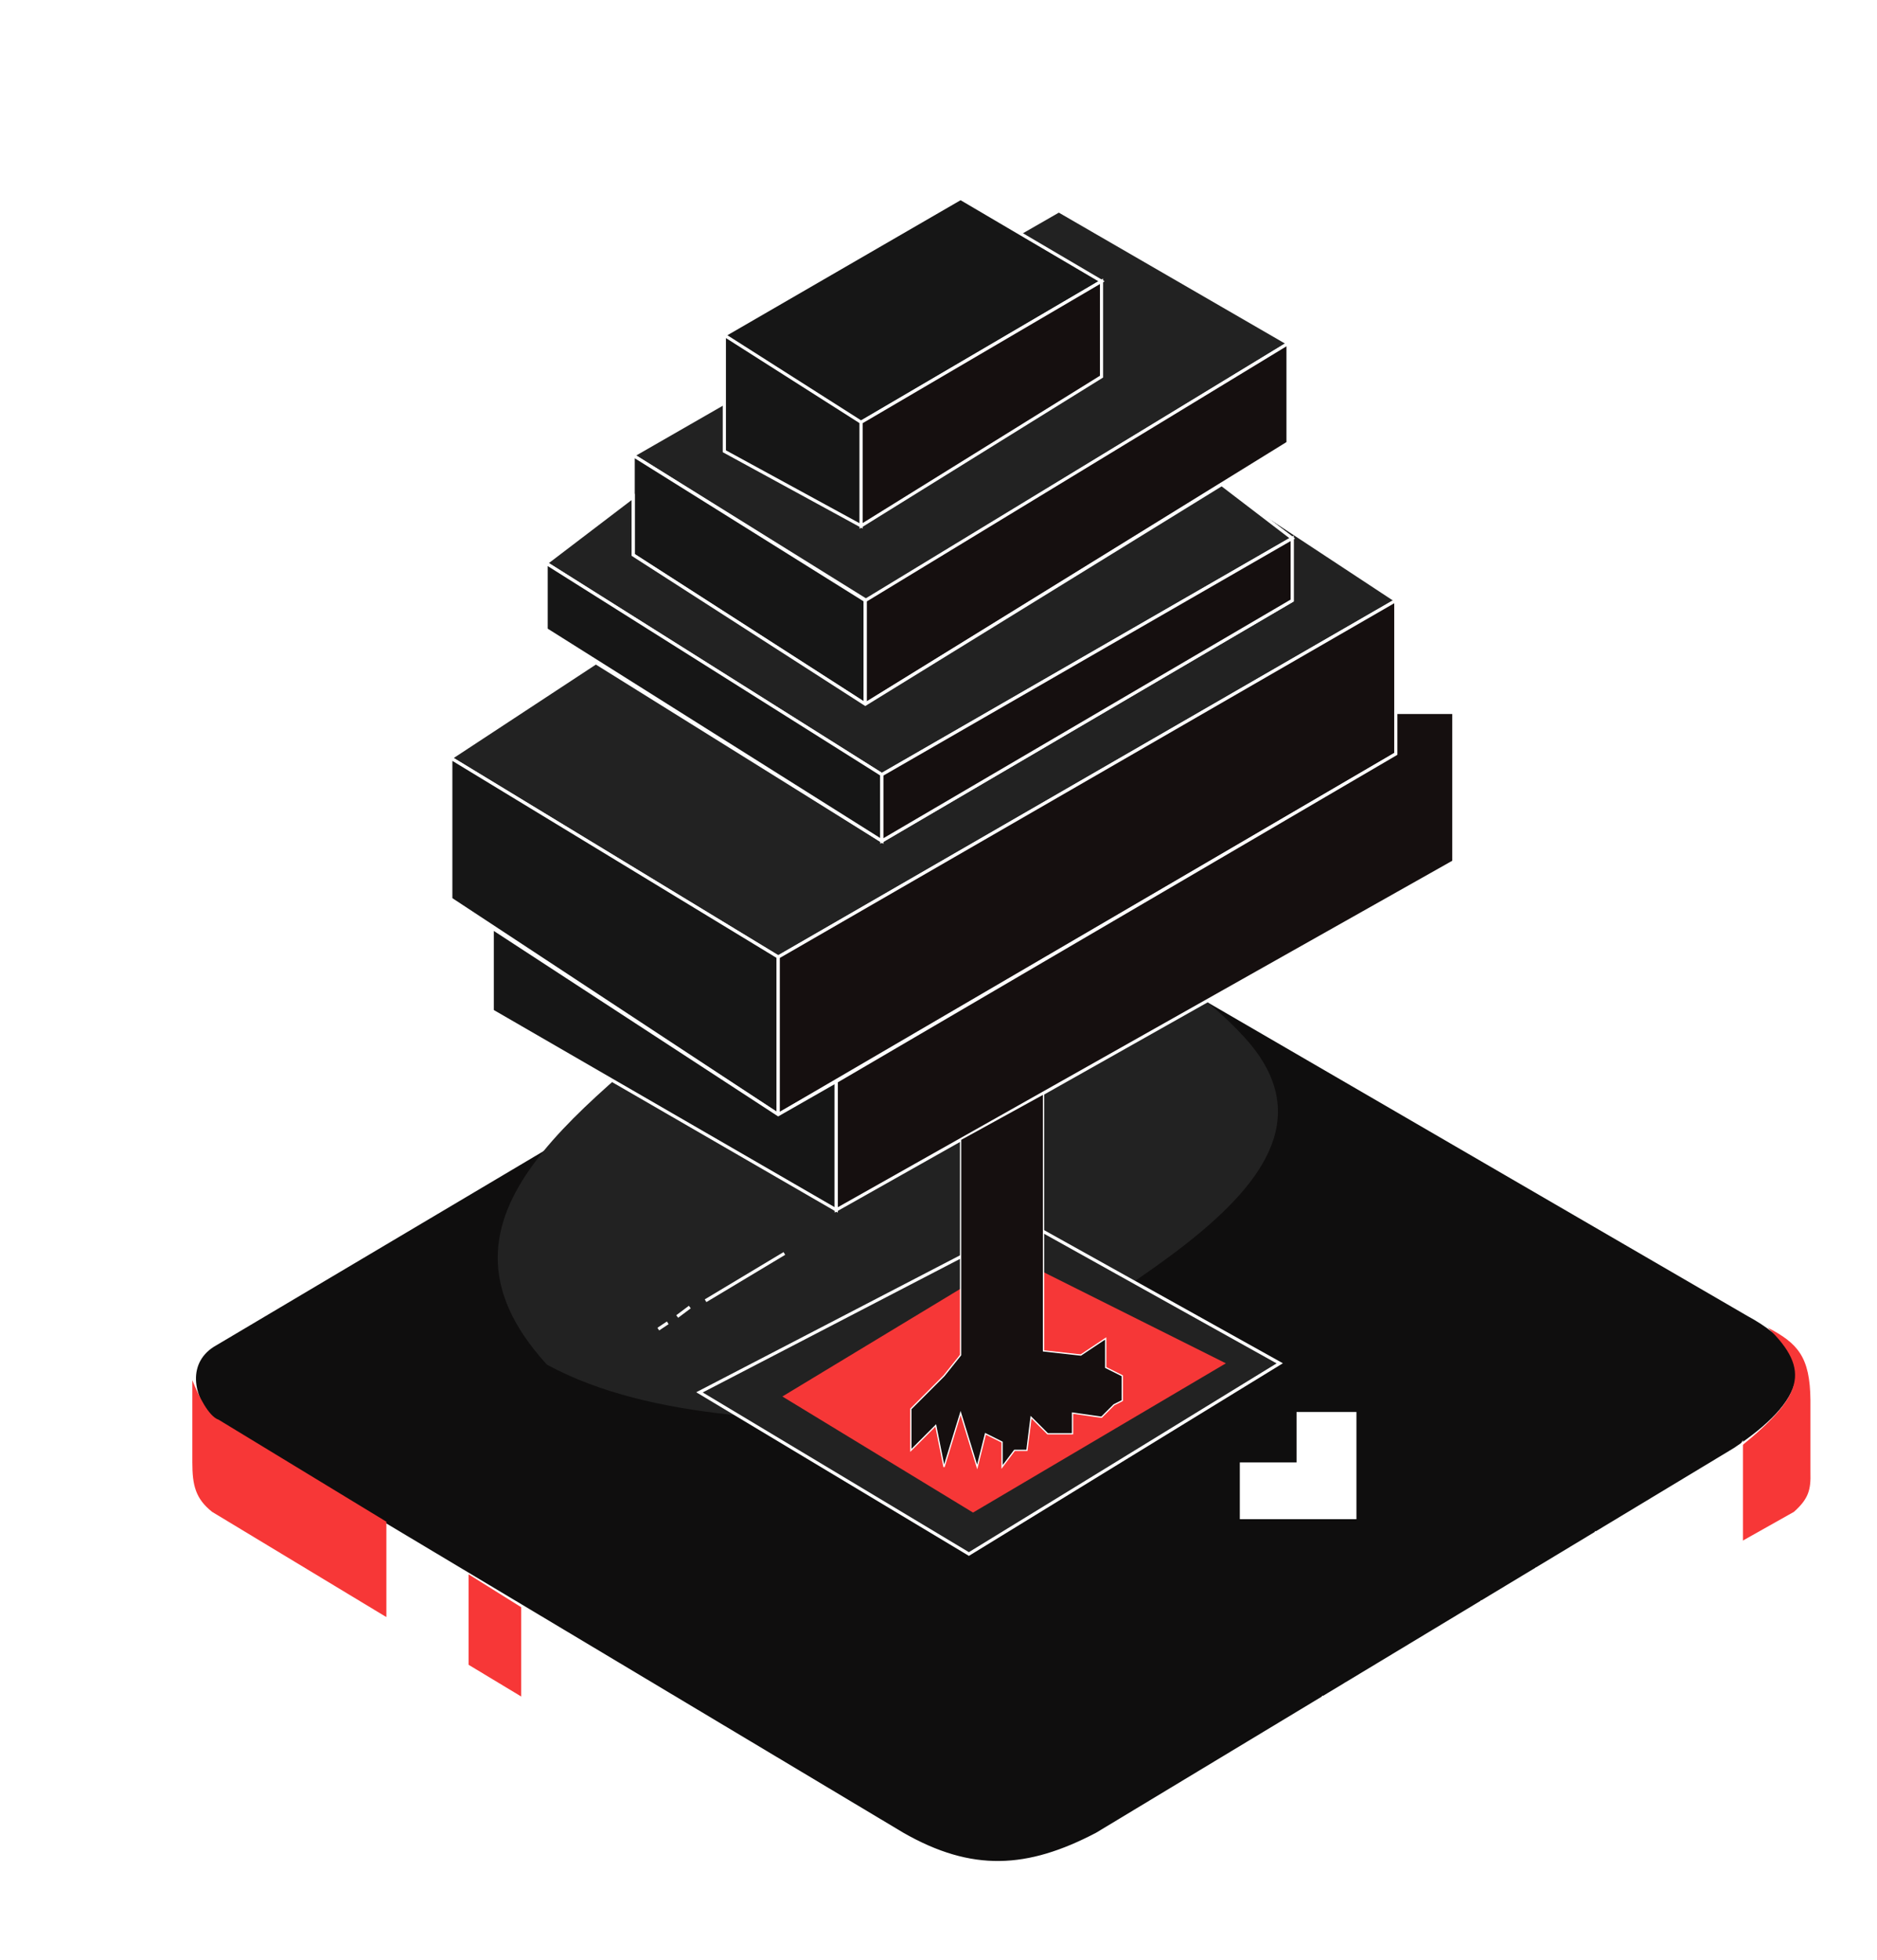 <svg width="296" height="309" viewBox="0 0 296 309" fill="none" xmlns="http://www.w3.org/2000/svg">
<path d="M126.74 229.627H117.794V238.573H136.184V221.674H126.74V229.627Z" fill="white"/>
<path d="M8.449 176.445V184.398H0V176.445H8.449Z" fill="white"/>
<path d="M136.184 93.443V85.491H144.633V93.443H136.184Z" fill="white"/>
<path d="M59.145 81.515V98.413H50.199V106.863H42.247V98.413H50.199V81.515H59.145Z" fill="white"/>
<path d="M236.254 130.545L247.685 123.089M249.673 122.095L253.649 119.61M255.14 118.616L257.625 117.125M213.888 92.274L225.319 85.316M227.804 83.825L231.283 81.34M232.774 80.346L234.266 79.352" stroke="white" stroke-width="0.5"/>
<path d="M150.519 22.863V9.94M150.519 7.455V4.473M150.519 2.485V0M93.362 67.942C92.964 67.544 85.244 62.806 81.433 60.487M78.948 58.996L75.966 57.008M74.475 56.014L72.984 55.02" stroke="white" stroke-width="0.5"/>
<path d="M239.533 219.2H230.587V228.146H248.977V211.248H239.533V219.2Z" fill="white"/>
<path d="M121.243 166.019V173.971H112.793V166.019H121.243Z" fill="white"/>
<path d="M248.977 83.016V75.064H257.426V83.016H248.977Z" fill="white"/>
<path d="M171.939 71.088V87.987H162.992V96.436H155.04V87.987H162.992V71.088H171.939Z" fill="white"/>
<path d="M172.957 289.189C162.066 294.894 153.249 295.413 142.357 289.189L33.961 224.359C29.812 220.209 29.302 214.508 33.961 211.911L142.357 147.599C152.73 141.376 162.066 141.894 172.957 147.599L275.648 207.243C288.096 213.986 284.465 221.247 273.574 228.508L172.957 289.189Z" fill="#0F0E0E" stroke="white" stroke-width="0.5"/>
<g filter="url(#filter0_d_405_22516)">
<path d="M278.76 209.317C285.802 216.118 284.104 220.25 274.611 227.989V243.029L282.91 238.361C285.207 236.3 285.584 234.883 285.503 232.138V220.728C285.43 213.934 283.543 211.81 278.76 209.317Z" fill="#F73737"/>
</g>
<g filter="url(#filter1_d_405_22516)">
<path d="M60.931 239.919V254.959L33.443 238.363C30.849 236.288 30.331 234.214 30.331 230.583V217.617C31.368 220.21 32.924 223.322 34.48 223.841L60.931 239.919Z" fill="#F73737"/>
</g>
<g filter="url(#filter2_d_405_22516)">
<path d="M73.897 262.738V248.216L82.195 253.402V267.924L73.897 262.738Z" fill="#F73737"/>
</g>
<path d="M60.93 254.959L141.838 303.711M141.838 303.711V289.001M141.838 303.711C151.267 309.443 163.622 309.416 172.957 303.711M172.957 303.711L175.329 302.295M172.957 303.711V301.637M172.957 289.189V292.82M261.645 250.77L274.611 227.989V232.138M261.645 250.77L265.276 248.603M261.645 250.77L258.103 252.884M265.276 248.603L274.611 232.138M265.276 248.603L268.906 246.435M274.611 232.138V235.769M274.611 235.769L268.906 246.435M274.611 235.769V239.399M268.906 246.435L271.759 244.733M271.759 244.733L274.611 243.03V239.399M271.759 244.733L274.611 239.399M258.103 252.884L270.462 230.582M258.103 252.884L254.903 254.795M254.903 254.795L266.313 233.176M254.903 254.795L250.754 257.271M250.754 257.271L261.126 236.288M250.754 257.271L246.604 259.748M246.604 259.748L256.459 238.881M246.604 259.748L242.974 261.915M242.974 261.915L251.791 241.474M242.974 261.915L238.531 264.567M238.531 264.567L247.123 244.586M238.531 264.567L233.776 267.406M233.776 267.406L242.455 247.179M233.776 267.406L230.008 269.655M230.008 269.655L237.787 250.291M230.008 269.655L226.377 271.823M226.377 271.823L233.776 252.365M226.377 271.823L222.747 273.99M222.747 273.99L228.971 255.477M222.747 273.99L219.005 276.223M219.005 276.223L224.821 258.071M219.005 276.223L215.486 278.324M215.486 278.324L220.672 260.664M215.486 278.324L212.374 280.182M212.374 280.182L216.523 263.257M212.374 280.182L208.743 282.349M208.743 282.349L212.374 265.332M208.743 282.349L204.235 285.04M204.235 285.04L208.743 267.406M204.235 285.04L199.927 287.612M199.927 287.612L204.235 270.269M199.927 287.612L195.547 290.226M195.547 290.226L199.927 273.111M195.547 290.226L191.203 292.82M191.203 292.82C191.128 292.405 194.221 281.237 195.777 275.704M191.203 292.82L186.442 295.662M186.442 295.662L190.591 278.816M186.442 295.662L182.514 298.006M182.514 298.006L186.96 280.891M182.514 298.006L178.662 300.306M178.662 300.306L182.811 283.484M178.662 300.306L175.329 302.295M175.329 302.295L179.181 285.559M172.957 301.637L176.069 287.612M172.957 301.637V292.82M172.957 292.82L173.994 288.67" stroke="white" stroke-width="0.5"/>
<g filter="url(#filter3_f_405_22516)">
<path d="M146.915 224.164C126.537 224.164 102.841 224.164 86.254 215.159C64.353 191.254 93.726 174.049 113.466 155.964C133.207 137.879 174.303 139.597 196.203 163.502C218.103 187.406 166.656 206.079 146.915 224.164Z" fill="#222222"/>
</g>
<path d="M71.088 119.518L93.966 104.485L139.066 132.591L203.776 94.68V84.876L193.318 77.032L220.117 94.68L122.725 150.893L71.088 119.518Z" fill="#222222" stroke="white" stroke-width="0.5"/>
<path d="M71.088 141.742V119.519L122.725 150.893V175.731L71.088 141.742Z" fill="#161616" stroke="white" stroke-width="0.5"/>
<path d="M122.725 150.892V175.73L220.117 118.864V94.68L122.725 150.892Z" fill="#150F0F" stroke="white" stroke-width="0.5"/>
<path d="M77.625 159.39V146.317L122.725 175.731L131.876 170.502V190.765L77.625 159.39Z" fill="#161616" stroke="white" stroke-width="0.5"/>
<path d="M229.268 135.859L131.876 190.764V170.502L220.117 118.864V112.328H229.268V135.859Z" fill="#150F0F" stroke="white" stroke-width="0.5"/>
<path d="M161.944 192.726L110.306 219.525L152.793 245.016L201.815 214.949L161.944 192.726Z" fill="#222222" stroke="white" stroke-width="0.5"/>
<g filter="url(#filter4_d_405_22516)">
<path d="M123.379 220.178L151.485 203.184L164.558 200.569L193.318 214.949L153.446 238.48L123.379 220.178Z" fill="#F63737"/>
</g>
<path d="M151.485 213.642V179.653L164.558 172.463V212.988L170.441 213.642L174.363 211.027V215.603L176.977 216.91V220.832L175.67 221.486L173.709 223.446L169.134 222.793V226.061H165.212L162.597 223.446L161.944 228.675H159.983L158.022 231.29V227.368L155.407 226.061L154.1 231.29L151.485 222.793L148.871 231.29L147.564 224.754L143.642 228.675V222.139L148.871 216.91L151.485 213.642Z" fill="#150F0F" stroke="white" stroke-width="0.2"/>
<path d="M99.848 71.803L114.694 63.274L160.835 36.767L166.977 33.238L203.123 54.155L136.64 94.68L99.848 71.803Z" fill="#222222" stroke="white" stroke-width="0.5"/>
<path d="M173.709 44.35L135.798 66.574V82.915L114.228 71.149V52.847L151.485 31.277L173.709 44.35Z" fill="#161616"/>
<path d="M135.798 66.574L173.709 44.35L151.485 31.277L114.228 52.847M135.798 66.574L114.228 52.847M135.798 66.574V82.915L114.228 71.149V52.847" stroke="white" stroke-width="0.5"/>
<path d="M135.798 82.914V66.573L173.709 44.35V59.383L135.798 82.914Z" fill="#150F0F" stroke="white" stroke-width="0.5"/>
<path d="M99.848 87.49V71.803L136.452 94.68V111.021L99.848 87.49Z" fill="#161616" stroke="white" stroke-width="0.5"/>
<path d="M203.122 69.841L136.452 111.021V94.68L203.122 54.154V69.841Z" fill="#150F0F" stroke="white" stroke-width="0.5"/>
<path d="M86.122 88.798L99.848 78.34V87.491L136.452 111.022L192.664 76.379L203.776 84.876L139.066 122.133L86.122 88.798Z" fill="#222222" stroke="white" stroke-width="0.5"/>
<path d="M86.122 99.255V88.797L139.066 122.132V132.59L86.122 99.255Z" fill="#161616" stroke="white" stroke-width="0.5"/>
<path d="M139.066 122.133V132.591L203.776 94.68V84.876L139.066 122.133Z" fill="#150F0F" stroke="white" stroke-width="0.5"/>
<path d="M204.463 230.574H195.517V239.521H213.907V222.622H204.463V230.574Z" fill="white"/>
<path d="M78.97 160.186L60.581 171.12M58.593 172.611L55.114 174.599M53.622 175.593L52.131 176.587M123.693 197.625L111.268 205.081M108.783 206.075L106.795 207.566M105.304 208.56L103.813 209.554" stroke="white" stroke-width="0.5"/>
<defs>
<filter id="filter0_d_405_22516" x="264.611" y="199.317" width="30.902" height="53.712" filterUnits="userSpaceOnUse" color-interpolation-filters="sRGB">
<feFlood flood-opacity="0" result="BackgroundImageFix"/>
<feColorMatrix in="SourceAlpha" type="matrix" values="0 0 0 0 0 0 0 0 0 0 0 0 0 0 0 0 0 0 127 0" result="hardAlpha"/>
<feOffset/>
<feGaussianBlur stdDeviation="5"/>
<feComposite in2="hardAlpha" operator="out"/>
<feColorMatrix type="matrix" values="0 0 0 0 0.967 0 0 0 0 0.217 0 0 0 0 0.217 0 0 0 1 0"/>
<feBlend mode="normal" in2="BackgroundImageFix" result="effect1_dropShadow_405_22516"/>
<feBlend mode="normal" in="SourceGraphic" in2="effect1_dropShadow_405_22516" result="shape"/>
</filter>
<filter id="filter1_d_405_22516" x="20.331" y="207.617" width="50.6" height="57.342" filterUnits="userSpaceOnUse" color-interpolation-filters="sRGB">
<feFlood flood-opacity="0" result="BackgroundImageFix"/>
<feColorMatrix in="SourceAlpha" type="matrix" values="0 0 0 0 0 0 0 0 0 0 0 0 0 0 0 0 0 0 127 0" result="hardAlpha"/>
<feOffset/>
<feGaussianBlur stdDeviation="5"/>
<feComposite in2="hardAlpha" operator="out"/>
<feColorMatrix type="matrix" values="0 0 0 0 0.967 0 0 0 0 0.217 0 0 0 0 0.217 0 0 0 1 0"/>
<feBlend mode="normal" in2="BackgroundImageFix" result="effect1_dropShadow_405_22516"/>
<feBlend mode="normal" in="SourceGraphic" in2="effect1_dropShadow_405_22516" result="shape"/>
</filter>
<filter id="filter2_d_405_22516" x="63.897" y="238.216" width="28.298" height="39.708" filterUnits="userSpaceOnUse" color-interpolation-filters="sRGB">
<feFlood flood-opacity="0" result="BackgroundImageFix"/>
<feColorMatrix in="SourceAlpha" type="matrix" values="0 0 0 0 0 0 0 0 0 0 0 0 0 0 0 0 0 0 127 0" result="hardAlpha"/>
<feOffset/>
<feGaussianBlur stdDeviation="5"/>
<feComposite in2="hardAlpha" operator="out"/>
<feColorMatrix type="matrix" values="0 0 0 0 0.967 0 0 0 0 0.217 0 0 0 0 0.217 0 0 0 1 0"/>
<feBlend mode="normal" in2="BackgroundImageFix" result="effect1_dropShadow_405_22516"/>
<feBlend mode="normal" in="SourceGraphic" in2="effect1_dropShadow_405_22516" result="shape"/>
</filter>
<filter id="filter3_f_405_22516" x="68.49" y="133.795" width="143.039" height="100.368" filterUnits="userSpaceOnUse" color-interpolation-filters="sRGB">
<feFlood flood-opacity="0" result="BackgroundImageFix"/>
<feBlend mode="normal" in="SourceGraphic" in2="BackgroundImageFix" result="shape"/>
<feGaussianBlur stdDeviation="5" result="effect1_foregroundBlur_405_22516"/>
</filter>
<filter id="filter4_d_405_22516" x="103.379" y="180.569" width="109.939" height="77.911" filterUnits="userSpaceOnUse" color-interpolation-filters="sRGB">
<feFlood flood-opacity="0" result="BackgroundImageFix"/>
<feColorMatrix in="SourceAlpha" type="matrix" values="0 0 0 0 0 0 0 0 0 0 0 0 0 0 0 0 0 0 127 0" result="hardAlpha"/>
<feOffset/>
<feGaussianBlur stdDeviation="10"/>
<feComposite in2="hardAlpha" operator="out"/>
<feColorMatrix type="matrix" values="0 0 0 0 0.967 0 0 0 0 0.217 0 0 0 0 0.217 0 0 0 1 0"/>
<feBlend mode="normal" in2="BackgroundImageFix" result="effect1_dropShadow_405_22516"/>
<feBlend mode="normal" in="SourceGraphic" in2="effect1_dropShadow_405_22516" result="shape"/>
</filter>
</defs>
</svg>
